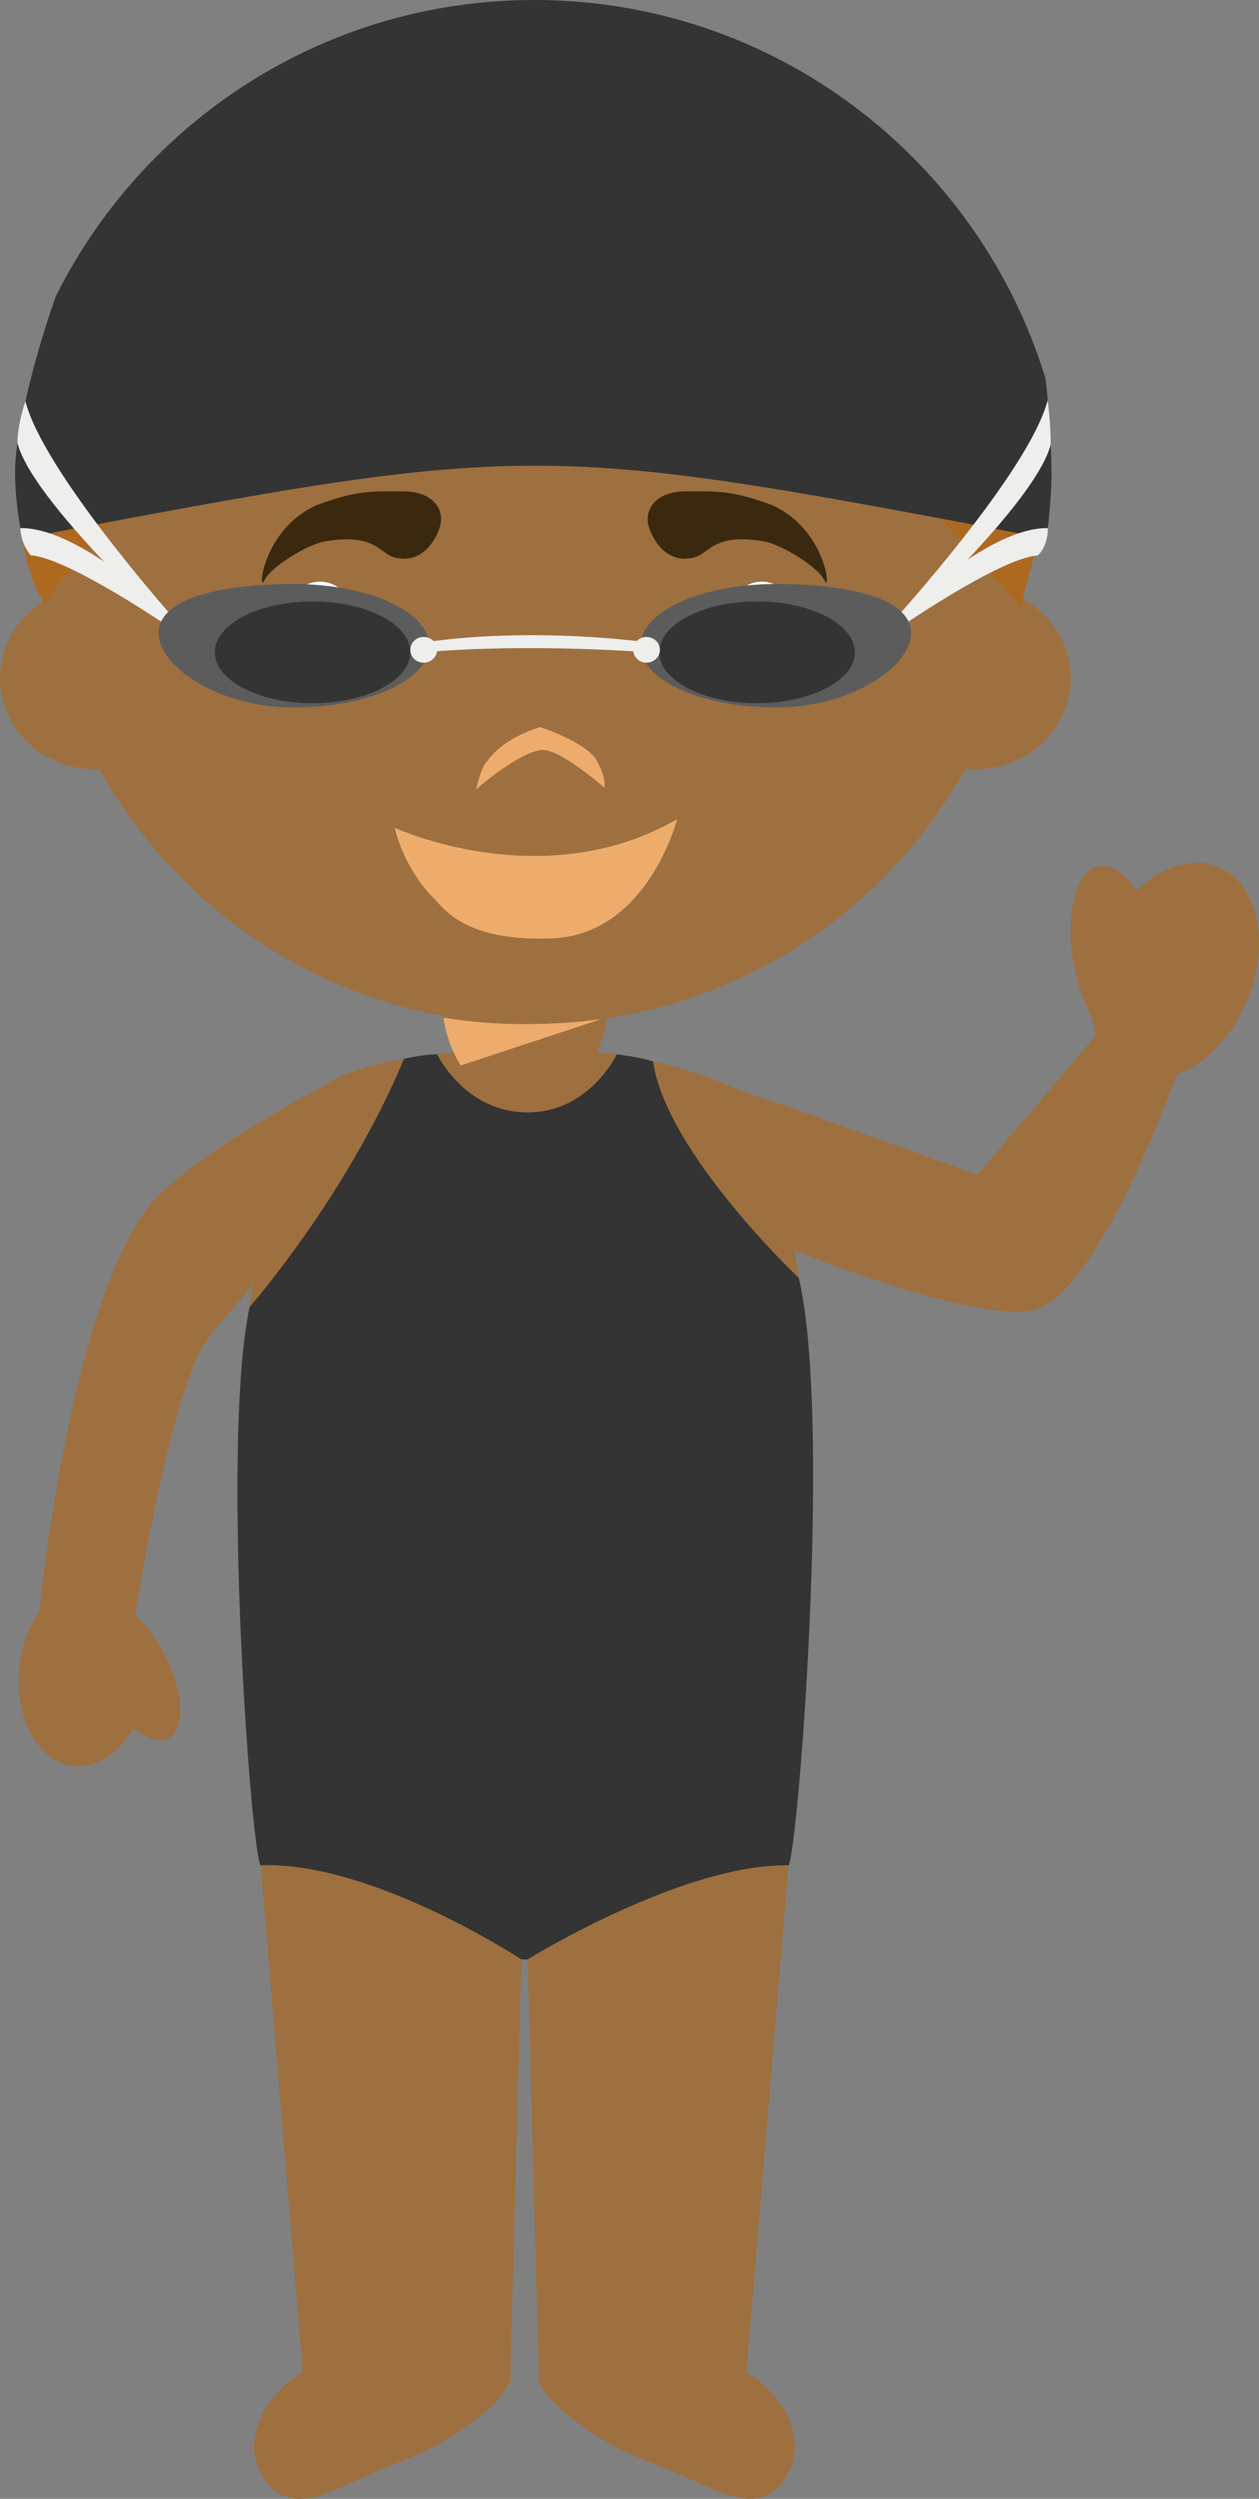 <svg xmlns="http://www.w3.org/2000/svg" width="58.733" height="116.567"><rect width="100%" height="100%" fill="#808080" stroke="none"/><g fill-rule="evenodd" stroke-miterlimit="10" data-paper-data="{&quot;isPaintingLayer&quot;:true}" style="mix-blend-mode:normal"><path fill="#9e703f" d="m25.13 110.641-.514-19.238s4.328-4.752 6.313-5.303c1.427-.402 5.854.911 5.854.911l-1.96 23.63h-.005c1.815 1.129 3.133 3.42 1.577 5.287-1.174 1.317-2.906.279-4.22-.277-1.452-.69-3.11-1.178-4.426-2.077-.851-.596-1.847-1.242-2.422-2.128-.178-.272-.261-.55-.197-.805m-11.007 0h-.004l-1.961-23.63s4.365-1.33 5.773-.941c2.01.549 6.394 5.333 6.394 5.333l-.514 19.238c.062.262-.022.533-.197.805-.577.886-1.575 1.532-2.424 2.128-1.314.9-2.974 1.386-4.43 2.077-1.313.556-3.038 1.594-4.216.277-1.556-1.867-.238-4.167 1.579-5.287M.904 77.766c.107-1.002.441-1.896.92-2.585l-.01.064s1.417-14.224 5.113-18.953c1.693-2.167 7.543-5.31 8.225-5.67 1.292-.938 4.202-1.36 6.015-1.528-.305-.671-.489-1.398-.489-1.926h7.65c0 .528-.178 1.244-.48 1.91 1.779.173 4.367.759 6.06 1.527.75.337 2.32.832 3.09 1.107 2.334.813 8.602 3.087 8.602 3.087l5.543-6.518a4.574 4.574 0 0 1-.208-.839c-.355-.648-.65-1.46-.825-2.364-.458-2.366.054-4.456 1.147-4.668.585-.116 1.215.332 1.748 1.135 1.175-1.133 2.625-1.605 3.84-1.092 1.854.789 2.443 3.589 1.316 6.258-.726 1.712-1.982 2.952-3.279 3.413h.003s-3.46 9.83-6.468 10.925c-2.438.884-11.34-2.695-11.34-2.695v-.015c1.672 10.213-.075 25.801-.075 25.801H11.94s-1.5-14.151-.157-24.327v.009c-.197.538-1.277 1.497-2.14 2.714-1.713 2.428-3.322 12.703-3.322 12.703.043.069.077.142.114.214.437.427.859.998 1.212 1.667.933 1.758 1.029 3.532.217 3.961-.433.23-1.04.03-1.65-.478-.658 1.177-1.69 1.9-2.769 1.785-1.656-.174-2.79-2.245-2.541-4.622" data-paper-data="{&quot;origPos&quot;:null}"/><path fill="#eeac6c" d="M21.497 49.702c-.428-.66-.733-1.571-.803-2.23 2.523.412 5.098.402 7.618-.03l-.015.015-6.8 2.244"/><path fill="#333433" d="M37.265 59.614c1.558 6.672-.045 26.824-.482 27.4-4.973-.076-12.167 4.389-12.167 4.389h-.291s-6.986-4.592-12.168-4.39c-.435-.573-1.864-19.676-.512-26.046 0 0 4.507-5.12 7.2-11.57a8.03 8.03 0 0 1 1.545-.221s1.297 2.716 4.226 2.716c2.88 0 4.153-2.705 4.153-2.705s.945.094 1.695.326c.613 4.256 6.801 10.1 6.801 10.1"/><path fill="#9e703f" d="M1.965 28.094a23.276 23.276 0 0 1-.26-3.48c0-12.787 10.355-23.15 23.122-23.15 12.77 0 23.126 10.363 23.126 23.15 0 1.126-.086 2.235-.24 3.321 1.335.732 2.235 2.111 2.235 3.697 0 2.347-1.976 4.25-4.415 4.25-.167 0-.328-.009-.49-.026-3.95 7.104-11.518 11.907-20.216 11.907-8.685 0-16.25-4.795-20.205-11.885a6.453 6.453 0 0 1-.204.004C1.975 35.882 0 33.979 0 31.632c0-1.476.78-2.777 1.965-3.538" data-paper-data="{&quot;origPos&quot;:null}"/><path fill="#3a290f" d="M20.526 24.568s-.503 1.803-2.082 1.446c-.772-.174-.908-1.201-3.386-.74-.779.18-2.417 1.156-2.732 1.808-.316.652-.088-2.392 2.457-3.522 1.835-.675 2.457-.642 3.977-.642s1.987.907 1.766 1.65m9.741 0s.503 1.803 2.082 1.446c.772-.174.908-1.201 3.386-.74.779.18 2.417 1.156 2.732 1.808.316.652.087-2.392-2.457-3.522-1.835-.675-2.457-.642-3.977-.642s-1.987.907-1.766 1.65" data-paper-data="{&quot;origPos&quot;:null}"/><path fill="#eeac6c" d="M25.235 34.987c-1.125.153-3.02 1.834-3.02 1.834s.207-1.009.503-1.299c.8-1.156 2.487-1.604 2.487-1.604s2.173.703 2.65 1.588c.443.824.34 1.238.34 1.238s-2.121-1.871-2.96-1.756zM18.415 38.614s6.897 3.208 13.172-.397c0 0-1.39 5.47-5.95 5.561-4.115.122-4.984-1.492-5.477-1.956-.492-.463-1.42-1.772-1.745-3.208"/><path fill="#fff" d="M33.618 29.73c0-1.435.861-2.598 1.918-2.598 1.06 0 1.92 1.163 1.92 2.598 0 1.435-.86 2.598-1.92 2.598-1.057 0-1.918-1.163-1.918-2.598m-20.61 0c0-1.435.857-2.598 1.92-2.598 1.056 0 1.913 1.163 1.913 2.598 0 1.435-.857 2.598-1.913 2.598-1.063 0-1.92-1.163-1.92-2.598"/><path fill="#2aa73f" d="M34.348 30.447c0-.889.534-1.609 1.187-1.609.658 0 1.188.721 1.188 1.608 0 .889-.53 1.61-1.188 1.61-.653 0-1.187-.721-1.187-1.609m-20.611 0c0-.889.53-1.609 1.19-1.609.654 0 1.185.721 1.185 1.608 0 .889-.531 1.61-1.184 1.61-.66 0-1.19-.721-1.19-1.609"/><path fill="#ad6920" d="M48.766 21.825c.035 2.706-1.167 6.467-1.167 6.467s-6.108-7.239-9.834-9.273c-4.554-2.48-6.825 1.176-10.896-2.04-.673-.535-1.933-1.948-1.933-1.948s-1.528 1.551-1.937 1.948c-4.578 4.484-8.008-.749-11.863 1.958-4.903 3.45-9.05 9.192-9.05 9.192S.664 26.496.865 21.572c.051-1.42.741-4.565 1.858-7.762C6.771 5.675 15.158.085 24.854.085c11.135 0 20.548 7.374 23.636 17.507.158 1.406.25 2.818.276 4.233"/><path fill="#333433" d="M48.819 25.121c-23.852-4.529-23.852-4.529-47.782-.007-.233-1.192-.368-2.368-.326-3.434.058-1.431.75-4.607 1.88-7.833C6.675 5.636 15.142 0 24.924 0c11.235 0 20.734 7.44 23.852 17.665.162 1.419.254 2.844.276 4.272.013.822-.068 1.935-.233 3.184"/><path fill="#eeeeed" d="m8.198 28.942-.13.425S1.524 23.409.815 20.669c-.005-.868.37-1.954.37-1.954.842 3.313 7.014 10.227 7.014 10.227z"/><path fill="#eeeeed" d="m8.198 28.942-.13.425s-4.847-3.338-6.632-3.463c0 0-.444-.448-.489-1.268 2.887-.049 7.252 4.306 7.252 4.306z"/><path fill="#5c5c5c" d="M20.018 30.124c0 1.59-2.824 2.88-6.309 2.88-3.486 0-6.31-1.887-6.31-3.476 0-1.592 2.824-2.285 6.31-2.285 3.485 0 6.309 1.291 6.309 2.881"/><path fill="#333433" d="M19.141 30.43c0 1.309-2.04 2.373-4.56 2.373-2.516 0-4.558-1.064-4.558-2.373 0-1.31 2.042-2.373 4.558-2.373 2.52 0 4.56 1.062 4.56 2.373"/><path fill="#eeeeed" d="M41.7 28.942s6.334-6.964 7.176-10.279c0 0 .15 1.208.14 2.075-.706 2.742-7.183 8.63-7.183 8.63z"/><path fill="#eeeeed" d="M41.7 28.942s4.292-4.355 7.183-4.306c0 .895-.47 1.273-.47 1.273-1.785.126-6.58 3.458-6.58 3.458z"/><path fill="#5c5c5c" d="M29.883 30.124c0-1.59 2.822-2.881 6.31-2.881 3.482 0 6.309.693 6.309 2.285 0 1.589-2.827 3.476-6.309 3.476-3.488 0-6.31-1.29-6.31-2.88"/><path fill="#333433" d="M30.757 30.43c0-1.311 2.045-2.373 4.562-2.373 2.518 0 4.558 1.063 4.558 2.373 0 1.309-2.04 2.373-4.558 2.373s-4.562-1.064-4.562-2.373"/><path fill="#eeeeed" d="M20.39 30.313c0 .33-.28.6-.625.6a.613.613 0 0 1-.624-.6.61.61 0 0 1 .624-.599c.345 0 .625.266.625.599m10.395 0c0 .33-.283.6-.624.6a.613.613 0 0 1-.624-.6.61.61 0 0 1 .624-.599c.34 0 .623.266.623.599"/><path fill="#eeeeed" d="M30.195 30.426s-5.46-.434-10.4 0v-.462c5.17-.753 10.4 0 10.4 0z"/></g></svg>
